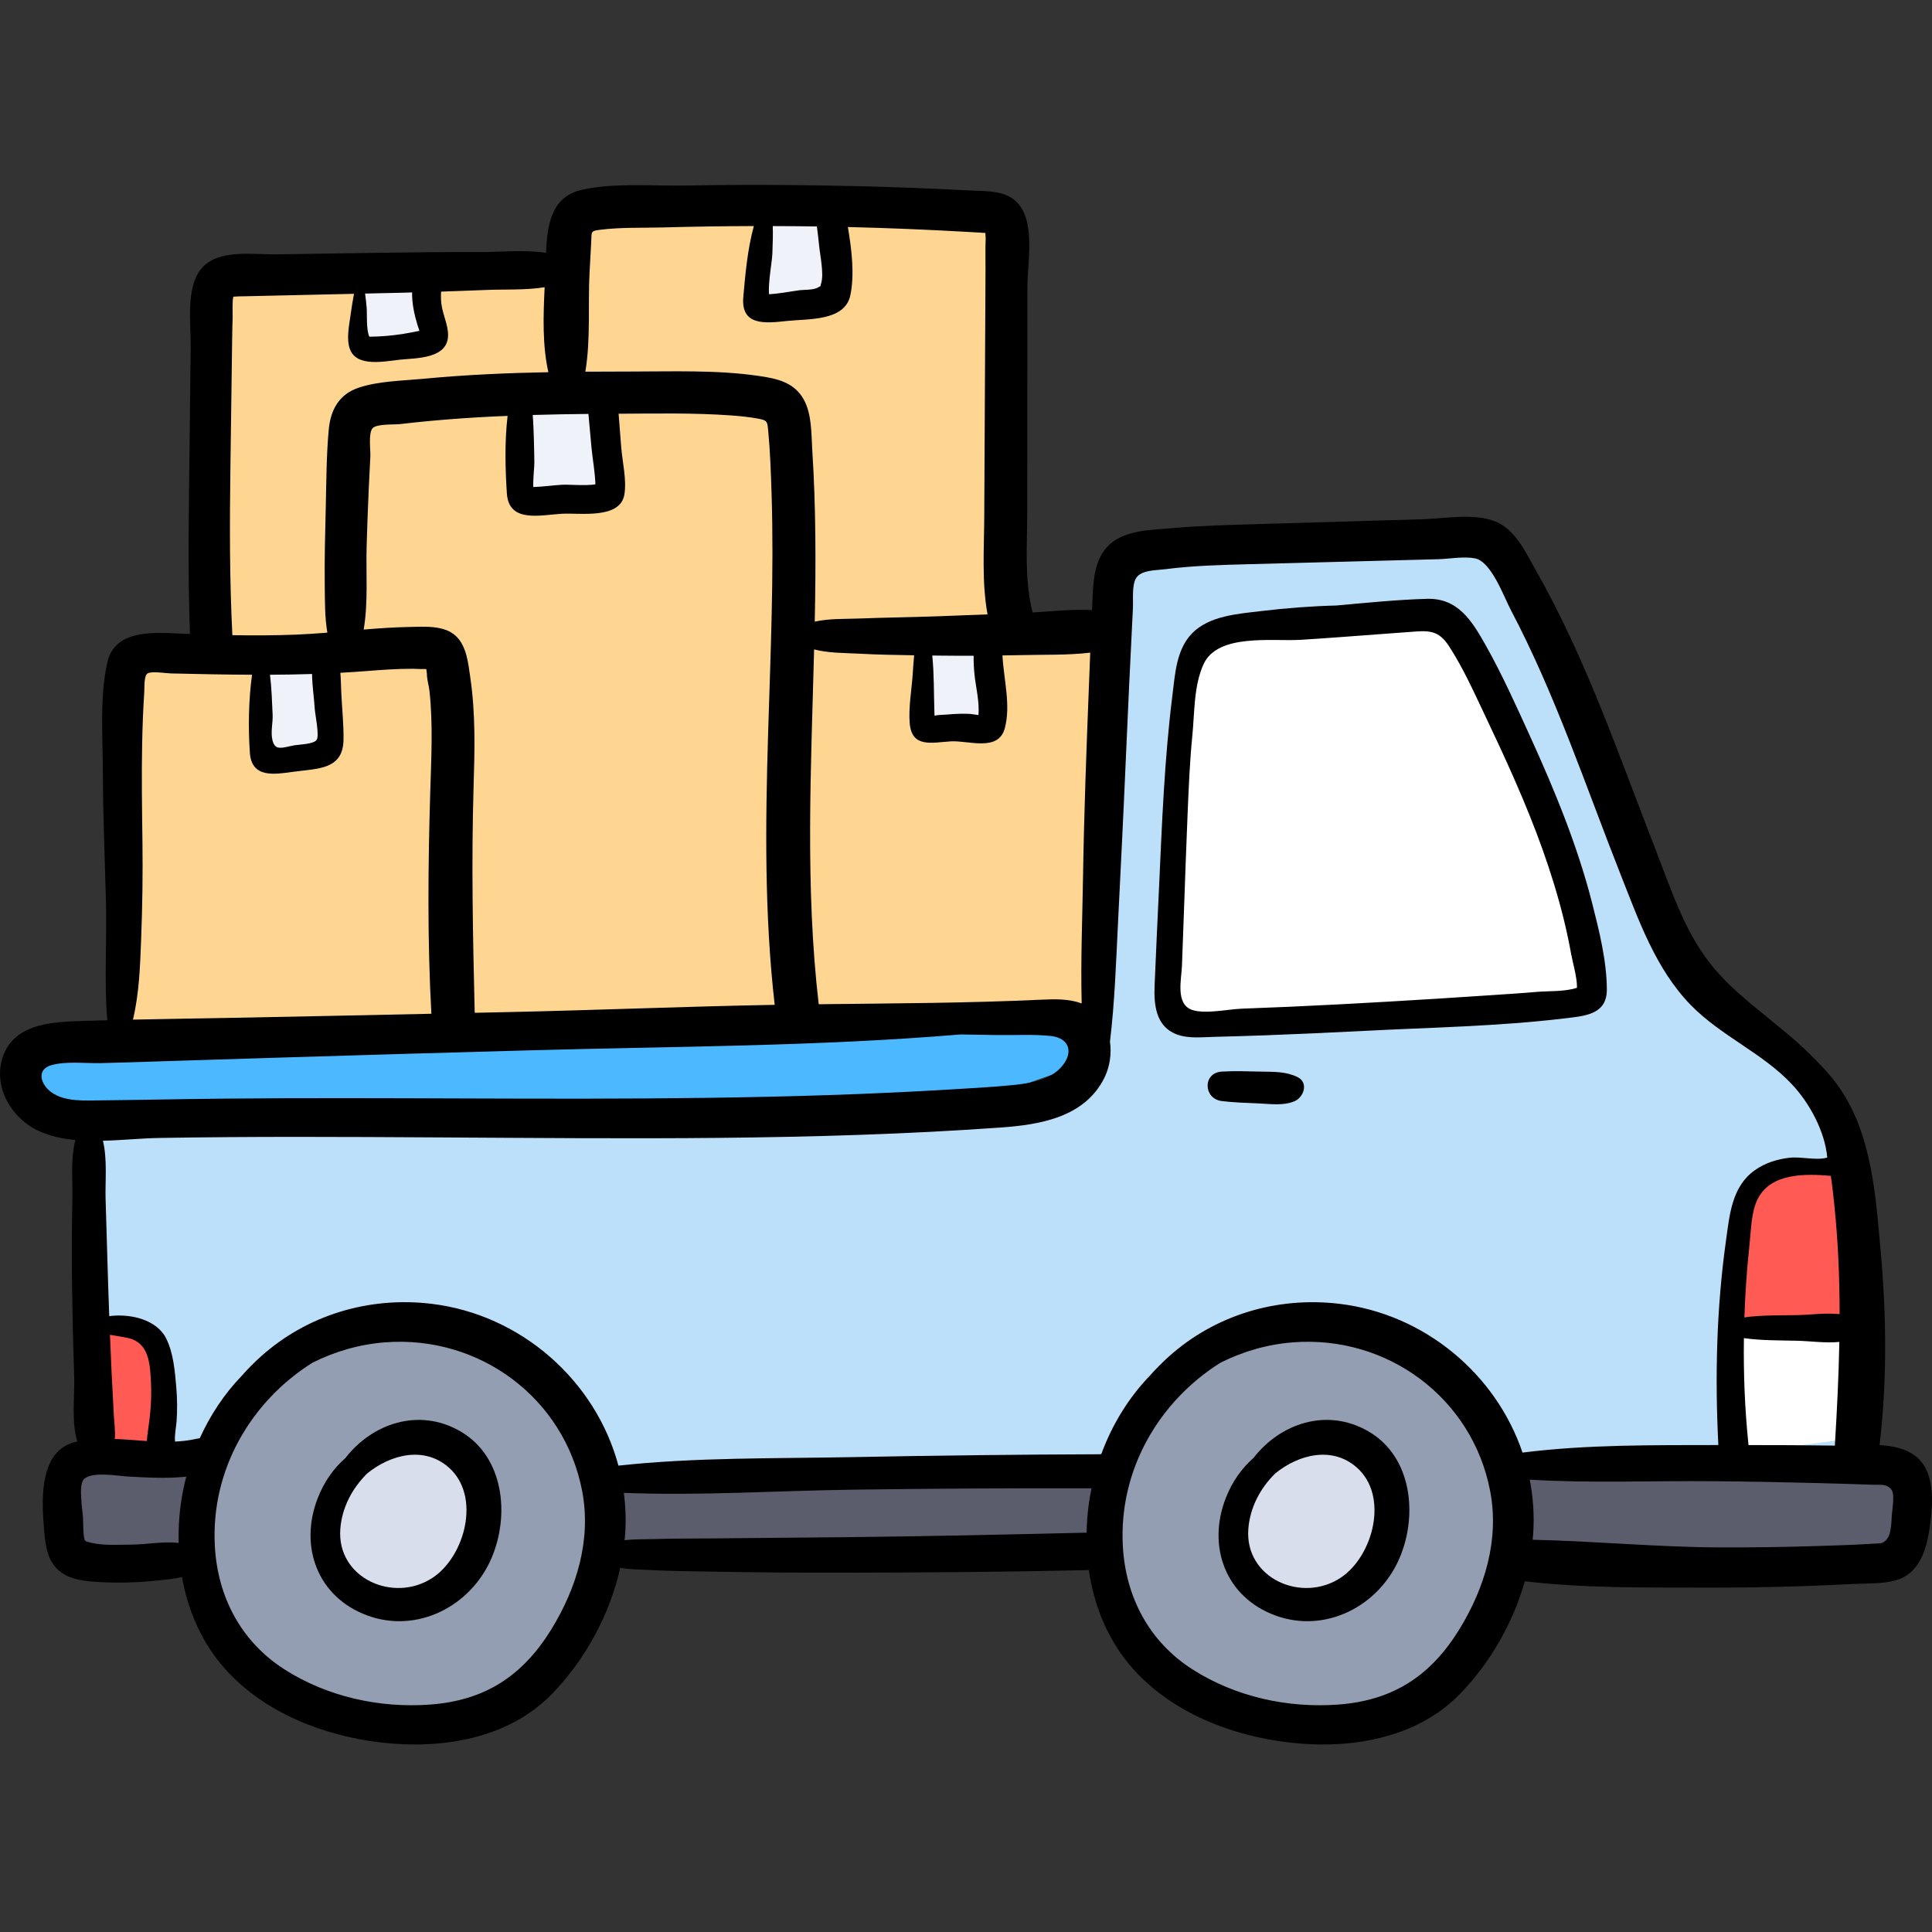 <svg viewBox="0 -49 512.001 512" xmlns="http://www.w3.org/2000/svg"><rect x="0" y="-49" width="512.001" height="512" fill="#333333" stroke="none"/><path d="m159.781 353.082c0 29.164-23.645 52.809-52.809 52.809-29.164 0-52.805-23.645-52.805-52.809 0-29.164 23.641-52.805 52.805-52.805 29.164 0 52.809 23.641 52.809 52.805zm0 0" fill="#939eb2"/><path d="m399.141 354.383c0 29.285-23.738 53.023-53.023 53.023-29.281 0-53.023-23.738-53.023-53.023 0-29.285 23.742-53.023 53.023-53.023 29.285 0 53.023 23.738 53.023 53.023zm0 0" fill="#939eb2"/><path d="m368.844 353.301c0 11.355-9.207 20.559-20.562 20.559s-20.559-9.203-20.559-20.559 9.203-20.559 20.559-20.559 20.562 9.203 20.562 20.559zm0 0" fill="#d8deec"/><path d="m128.617 353.301c0 11.355-9.207 20.559-20.559 20.559-11.355 0-20.562-9.203-20.562-20.559s9.207-20.559 20.562-20.559c11.352 0 20.559 9.203 20.559 20.559zm0 0" fill="#d8deec"/><path d="m54.332 337.352-38.363 1.074 3.754 24.949 32.734-1.609zm0 0" fill="#5b5d6d"/><path d="m161.016 340.332 132.781-1.062-4.602 22.66-128.887-1.414zm0 0" fill="#5b5d6d"/><path d="m400.023 338.207c1.062 0 103.746 1.062 103.746 1.062l-2.125 23.371-97.727.707zm0 0" fill="#5b5d6d"/><path d="m25.047 247.562 249.984-4.605 14.516-14.516 5.312-89.938 3.188-41.781 94.539-3.188 52.406 111.535 40.719 37.887 2.836 93.48s-87.812.707-88.523 1.77c-.707 1.062-12.746-36.828-33.637-37.535s-54.176-1.414-63.734 20.539c-9.559 21.953-23.016 18.766-23.016 18.766l-118.617.352s-15.582-36.469-41.074-37.176c-25.496-.711-42.492-3.543-52.406 13.098-9.914 16.645-14.516 19.477-23.723 19.832-9.207.352-18.77-2.836-18.77-2.836zm0 0" fill="#bce0f9"/><path d="m15.488 224.191 270.164-3.895v13.102l-27.262 9.559-165.711 3.188-80.379-.355-7.082-12.039zm0 0" fill="#4bb8ff"/><path d="m486.066 259.602-14.52.352-10.977 10.621-2.477 29.391 32.574.707zm0 0" fill="#ff5a53"/><path d="m488.191 332.539-.355-30.449-29.742-2.125s-.355 34.699-.355 35.762 30.453-3.188 30.453-3.188zm0 0" fill="#fff"/><path d="m26.465 301.027 12.746 1.418 5.664 13.809-1.059 19.828-18.77-2.832zm0 0" fill="#ff5a53"/><path d="m330.977 116.902c1.062 0 46.738-2.477 48.156-2.832 1.414-.352 11.332 11.684 11.332 11.684s33.992 74.715 29.742 84.629c-4.25 9.914-14.516 4.602-14.516 4.602l-92.418 6.02-3.895-10.621 3.539-79.316 4.605-11.332zm0 0" fill="#fff"/><path d="m290.965 117.988-25.562-.766 2.289-110.262s-116.367 0-115.223 1.527c1.145 1.523-5.723 14.117-5.723 14.117l-88.898 1.523-.762 98.055-23.273 4.578-3.816 99.582 262.879-4.578zm0 0" fill="#ffd592"/><g fill="#f0f2fa"><path d="m95.844 25.664c.484.324-.648 18.414-.648 18.414l20.031-4.684-3.555-13.566zm0 0"/><path d="m137.516 58.293 23.746-.645-.324 25.039-22.938.805zm0 0"/><path d="m68.383 126.301c.969 0 17.445.484 17.445.484l.16 23.906-17.766 3.07zm0 0"/><path d="m243.965 120.809c.484-.16 19.547.32 19.547.32l-.973 22.133-17.93.969zm0 0"/><path d="m202.613 6.445h18.414l-.969 20.027-4.848 6.301-15.184-.809 1.617-18.734zm0 0"/></g><path d="m121.875 330.242c-10.926-6.234-23.227-2.008-30.305 7.117-3.121 2.734-5.664 6.285-7.367 10.668-4.996 12.832-.039 26.27 13.172 31.102 13.254 4.844 27.363-2.473 32.828-15.09 4.973-11.469 3.398-27.105-8.328-33.797zm-7.156 38.836c-10.34 6.91-25.516.191-24.531-12.883.426-5.66 3.16-10.84 7.168-14.75 6.18-5.004 15.055-7.289 21.582-1.539 8.586 7.57 4.305 23.477-4.219 29.172zm0 0"/><path d="m362.504 330.242c-10.926-6.234-23.227-2.008-30.301 7.117-3.121 2.734-5.664 6.285-7.367 10.668-4.996 12.832-.039 26.27 13.172 31.102 13.254 4.844 27.363-2.473 32.828-15.09 4.973-11.469 3.398-27.105-8.332-33.797zm-7.152 38.836c-10.34 6.91-25.516.191-24.531-12.883.426-5.66 3.16-10.84 7.164-14.75 6.18-5.004 15.055-7.289 21.582-1.539 8.59 7.57 4.309 23.477-4.215 29.172zm0 0"/><path d="m507.305 336.633c-2.496-1.785-5.77-2.465-9.199-2.68 2.023-17.102 1.824-34.422.277-51.555-1.324-14.695-2.352-31.113-11.195-43.535-2.359-3.316-5.227-6.234-8.141-9.07-8.219-8.012-19.129-14.734-26.094-23.789-6.691-8.691-10.117-19.34-14.047-29.438-9.789-25.113-18.48-50.84-31.852-74.359-2.668-4.691-5.355-10.762-10.652-12.961-5.652-2.344-13.5-.816-19.449-.641-14.539.43-29.078.859-43.617 1.289-7.5.223-15.023.395-22.504 1.059-5.637.5-13.078.406-17.297 4.848-3.629 3.812-3.801 9.348-4.027 14.297-.039.859-.074 1.719-.109 2.582-5.168-.273-10.527.305-15.738.641-2.215-8.551-1.438-17.766-1.43-26.512.008-9.812.016-19.621.023-29.434l.023-30.484c.008-6.789 2.613-19.012-4.168-23.418-3.129-2.035-7.387-1.797-10.938-1.984-5.215-.281-10.43-.516-15.648-.715-10.09-.379-20.184-.602-30.281-.711-9.746-.109-19.496-.074-29.242.102-8.898.164-19.047-.809-27.758 1.125-8.262 1.832-9.242 9.496-9.535 16.715-5.746-.875-12.215-.188-17.508-.207-9.012-.027-18.02.066-27.031.203-9.012.133-18.023.27-27.035.402-6.098.09-15.562-1.543-19.918 3.965-4 5.066-2.613 14.406-2.684 20.422-.102 8.758-.195 17.52-.293 26.277-.184 16.652-.527 33.305.098 49.953-.445-.02-.895-.031-1.34-.047-7.176-.293-18.453-1.645-20.539 7.504-2.062 9.027-1.234 19.531-1.203 28.746.039 11.406.48 22.793.812 34.191.312 10.582-.508 21.414.363 31.969-1.629.047-3.258.082-4.883.137-8.309.277-19.773.055-22.891 9.82-2.516 7.871 2.516 16.188 9.688 19.414 3.008 1.352 6.266 2.055 9.633 2.371-1.312 4.836-.699 11.078-.793 15.375-.172 7.91-.195 15.84-.086 23.75.113 7.914.297 15.828.559 23.738.16 4.891-.793 11.836.84 17.02-.121.027-.242.039-.359.07-9.426 2.16-9.168 14.344-8.555 22.027.316 3.973.523 8.711 3.555 11.68 2.617 2.566 6.363 3.148 9.852 3.395 5.504.387 11.242.285 16.719-.332 2.164-.246 4.457-.371 6.516-.941 1.602 9.078 5.363 17.703 11.68 24.656 10.406 11.461 26.023 17.48 41.117 19.223 16.012 1.852 33.684-.934 45.305-12.918 8.715-8.988 15.277-20.938 18.039-33.375 2.59.457 5.328.438 7.938.582 5.566.305 11.156.324 16.73.43 11.5.223 23 .281 34.504.27 21.672-.02 43.348-.191 65.016-.68 1.402 9.742 5.246 19.051 11.984 26.473 10.402 11.457 26.023 17.477 41.117 19.219 16.012 1.852 33.68-.934 45.305-12.918 7.879-8.125 13.992-18.676 17.133-29.812 15.645 1.855 31.848 1.645 47.516 1.688 8.613.027 17.223-.105 25.828-.391 4.477-.148 8.953-.336 13.422-.57 3.754-.191 7.953.039 11.602-1.004 6.285-1.801 8.113-8.234 8.934-13.988.875-6.133 1.66-15.039-4.086-19.156zm-21.172-66.156c.996 9.66 1.379 19.23 1.383 28.789-3.719-.395-7.812.191-11.281.254-4.574.078-9.352-.016-13.949.59.109-3.102.258-6.199.469-9.289.234-3.43.539-6.852.91-10.266.414-3.812.406-8.484 2.219-11.957 3.539-6.785 12.586-6.555 19.309-5.988.391 2.656.68 5.301.941 7.867zm1.312 36.148c-.168 9.125-.629 18.258-1.191 27.469-.16 0-.324 0-.48 0-7.465-.102-14.93-.137-22.398-.133-.98-9.395-1.355-18.879-1.223-28.34 4.637.652 9.465.582 14.082.691 3.434.078 7.508.672 11.211.312zm-221.785-181.934c1.629-.027 3.258-.035 4.891-.078 6-.16 12.324.066 18.371-.656-.121 3.023-.238 6.047-.355 9.07-.652 16.676-1.285 33.352-1.547 50.043-.172 11.219-.652 22.566-.363 33.852-1.688-.625-3.453-.918-5.25-1.031-1.82-.113-3.668-.047-5.488.039-19.703.926-39.289.965-58.953 1.203-3.637-31.277-2.02-62.66-1.219-94.039 3.785 1.016 8.117.93 11.754 1.129 4.906.266 9.832.367 14.754.434-.172 1.758-.273 3.527-.398 5.305-.289 4.02-1.109 8.609-.781 12.641.547 6.672 5.762 5.188 10.891 4.867 4.652-.293 12.617 2.859 14.312-3.465 1.641-6.121-.266-12.836-.617-19.312zm-18.598.027c.832.012 1.66.02 2.488.031 2.828.035 5.648.035 8.473.027-.027 1.598.051 3.215.219 4.895.32 3.246 1.383 7.324 1.051 10.832-.922-.117-1.859-.301-2.281-.32-2.02-.086-4.043-.012-6.055.184-.691.066-2.293.047-3.293.293-.012-.324-.02-.648-.035-.973-.176-4.898-.066-10.008-.566-14.969zm-42.375-106.559c.074-2.414.195-4.84.102-7.246 3.898.012 7.797.039 11.695.098.219 1.668.426 3.34.586 5.02.242 2.586 1.328 7.512.555 10.012-.117.371-.16.617-.168.785-.152.059-.359.168-.637.34-1.191.738-3.688.574-5.148.773-2.531.348-5.246.898-7.879 1.031-.246-3.156.828-8.727.895-10.812zm-48.449 5.062c.145-2.719.312-5.438.445-8.156.129-2.699-.238-2.844 2.348-3.172 5.465-.691 11.203-.473 16.703-.621 8.012-.219 16.027-.34 24.043-.363-1.676 6.074-2.281 12.938-2.793 18.777-.676 7.691 5.738 7.016 11.586 6.371 5.488-.602 15.297.137 16.773-6.77 1.16-5.445.371-12.129-.648-18.121 5.262.125 10.523.293 15.785.508 5.566.23 11.133.504 16.691.824 1.324.078 2.648.156 3.969.238.012.363.031.867.074 1.539-.121 2.793-.027 5.613-.043 8.41-.055 10.512-.109 21.023-.16 31.535-.059 11.211-.113 22.426-.172 33.637-.043 8.602-.684 17.453.871 25.961-4.402.168-8.805.34-13.207.504-7 .258-14.008.324-21.004.598-3.637.145-7.836-.039-11.582.832.309-15.098.32-30.195-.645-45.273-.281-4.414-.066-9.734-2.332-13.719-2.582-4.539-7.215-5.469-12.004-6.156-11.246-1.613-22.766-1.133-34.09-1.141-3.91-.004-7.816.012-11.727.039 1.449-8.531.668-17.824 1.117-26.281zm-31.605 107.324c-.539-3.684-.941-8.344-3.863-11.039-3.133-2.887-8.449-2.426-12.375-2.352-4.012.074-8.012.355-12.016.684 1.227-7.176.586-15.039.781-22.008.148-5.188.34-10.379.574-15.566.125-2.77.266-5.535.414-8.301.086-1.641-.582-6.164.59-7.477 1.078-1.211 5.777-.922 7.254-1.094 2.734-.324 5.473-.609 8.215-.863 5.48-.504 10.977-.875 16.473-1.152 1.281-.062 2.562-.105 3.84-.16-.805 6.801-.617 14.23-.188 20.586.539 7.895 8.969 5.656 14.602 5.344 4.738-.262 15.391 1.508 16.527-5.051.664-3.848-.523-8.723-.832-12.578-.234-2.957-.441-5.918-.691-8.875 9.902-.043 19.906-.262 29.781.445 2.363.172 4.727.406 7.059.832 2.672.488 2.57.766 2.824 3.434.516 5.441.699 10.938.875 16.398.672 21.246-.277 42.496-.922 63.73-.723 23.961-.98 47.965 1.75 71.816-.281.004-.562.008-.844.012-23.023.43-46.039 1.379-69.062 1.887-3.188.074-6.375.137-9.562.207-.012-.098-.023-.191-.039-.285-.477-19.875-.891-39.688-.293-59.574.293-9.699.551-19.363-.871-29zm31.305-69.852c.25 2.945.543 5.887.805 8.828.285 3.152.961 6.578 1.043 9.84-2.715.43-7.098-.004-8.852.105-2.484.152-5.074.523-7.605.605-.098-1.891.297-5.586.281-6.445-.039-2.043-.051-4.086-.125-6.129-.078-2.168-.133-4.355-.305-6.523 4.918-.145 9.836-.234 14.758-.281zm-49.531-32.113c.934-.02 1.867-.055 2.805-.082-.062 2.926.621 5.973 1.434 8.656.168.512.34 1.02.512 1.527-1.637.332-4.242.801-4.555.848-2.867.426-5.812.691-8.727.695-.867-1.992-.566-5.938-.703-7.645-.102-1.266-.258-2.523-.418-3.785 3.219-.07 6.434-.145 9.652-.215zm-45.348 46.547c.105-7.746.211-15.496.316-23.242.047-3.676.09-7.352.148-11.023.031-1.93.062-3.855.133-5.785.031-.828-.164-4.234.188-5.453.988-.07 1.98-.113 2.973-.109 1.73-.055 3.465-.078 5.199-.117l11.438-.258c4.117-.094 8.238-.184 12.355-.277-.312 1.746-.621 3.496-.852 5.262-.371 2.883-1.258 6.57-.223 9.402 1.789 4.898 9.336 3.195 13.273 2.789 4.043-.418 11.793-.227 12.656-5.496.441-2.707-1-5.684-1.527-8.301-.293-1.457-.328-2.852-.242-4.238 4.129-.133 8.258-.285 12.387-.453 4.543-.188 10.062.102 15.055-.715-.352 7.379-.637 15.379.992 22.523-5.227.102-10.453.25-15.676.508-5.844.285-11.68.684-17.5 1.242-5.52.523-11.766.582-17.059 2.34-5.25 1.738-7.496 5.902-7.977 11.18-.621 6.805-.621 13.719-.785 20.547-.168 6.914-.355 13.848-.27 20.762.051 4.16-.004 8.379.691 12.441-2.742.219-5.492.41-8.242.523-5.648.227-11.289.238-16.93.148-.754-14.73-.723-29.449-.523-44.199zm11.188 65.246c-.168-3.492-.258-7.059-.699-10.555 3.715-.02 7.434-.086 11.152-.203.027 3.098.535 6.285.711 9.234.086 1.422 1.289 7.164.5 8.234-.824 1.117-4.18 1.172-5.973 1.441-1.207.184-3.527 1.016-4.629.441-.84-.441-1.113-1.66-1.23-2.5-.281-2.035.266-4.062.168-6.094zm-34.84 59.391c.336-8.617.457-17.27.34-25.895-.113-8.633-.25-17.266-.074-25.898.09-4.48.258-8.965.551-13.441.102-1.586-.113-4.504.922-5.086 1.129-.633 4.773-.012 6.125.02 7.219.168 14.375.32 21.523.348-.934 6.746-1.031 14.234-.574 20.703.48 6.766 6.5 5.707 11.559 5.012 6.391-.879 13.121-.508 13.254-8.445.07-4.094-.391-8.254-.582-12.348-.09-1.852-.105-3.66-.25-5.438 2.281-.125 4.562-.273 6.852-.453 4.117-.328 8.238-.629 12.371-.613 1.02.004 2.082.125 3.094.062.156.008.309.016.465.027.047.613.152 1.246.152 1.203-.031 1.445.516 3.094.676 4.535.957 8.793.488 17.691.219 26.508-.598 19.652-.793 39.445.289 59.09-17.945.387-35.891.758-53.836 1.098-8.418.16-16.836.273-25.25.457 1.668-6.977 1.898-14.281 2.176-21.445zm-23.793 40.695c-2.934-2.141-4.039-6.113.117-7.215 4.004-1.059 8.887-.418 12.984-.508 5.629-.121 11.254-.332 16.883-.508 10.902-.34 21.805-.68 32.711-1.02 21.453-.672 42.91-1.266 64.367-1.863 37.84-1.059 76.027-1.02 113.82-4.203 3.316.055 6.633.113 9.957.16 4.594.062 9.348-.23 13.922.23 5.395.543 6.215 4.855 2.555 8.586-3.281 3.344-8.539 4.051-12.969 4.48-5.449.531-10.941.809-16.41 1.141-42.73 2.574-85.543 2.512-128.332 2.363-21.41-.074-42.816-.164-64.223.051-10.809.105-21.613.344-32.422.457-4.105.043-9.438.418-12.961-2.152zm34.266 109.359c-.445 3.332-.625 6.711-.543 10.082-4.031-.492-8.734.422-12.301.434-3.418.016-7.359.301-10.711-.438-.629-.141-1.625-.41-1.777-.625-.566-.785-.48-5.172-.551-6.18-.137-1.973-1.238-8.449.188-10.02 2.027-2.242 9.164-.914 11.742-.773 5.227.285 10.316.566 15.426.039-.633 2.461-1.133 4.961-1.473 7.48zm-17.695-23.512c-.219-3.781-.418-7.566-.602-11.348-.168-3.41-.309-6.816-.445-10.227 1.551.285 3.125.496 4.695.832 5.859 1.238 5.961 7.254 6.191 12.215.199 4.336-.234 8.543-.867 12.824-.121.828-.207 1.582-.227 2.293-2.84-.188-5.688-.453-8.516-.562.203-1.898-.105-3.891-.23-6.027zm115.93 56.48c-7.574 12.305-17.543 18.867-32.102 19.941-13.383.992-27.234-2.051-38.598-9.305-11.504-7.344-17.77-19.223-18.484-32.773-1.074-20.25 9.656-38.309 25.836-48.492 5.98-3.02 12.531-4.902 19.238-5.422 24.98-1.941 47.566 14.688 52.281 39.445 2.449 12.855-1.438 25.664-8.172 36.605zm142.398-32.969c-.328 2.434-.5 4.895-.551 7.355-21.473.512-42.945.984-64.426 1.203-11.152.113-22.305.184-33.461.309-5.574.062-11.156.008-16.727.184-2.531.082-5.227 0-7.824.301.059-.594.125-1.188.164-1.781.234-3.656.098-7.25-.359-10.766 20.18.797 40.582-.57 60.746-.848 21.062-.289 42.129-.402 63.195-.359-.301 1.457-.559 2.926-.758 4.402zm98.234 32.969c-7.574 12.305-17.543 18.867-32.102 19.941-13.383.992-27.238-2.051-38.598-9.305-11.508-7.344-17.77-19.223-18.488-32.773-1.07-20.25 9.66-38.309 25.84-48.492 5.98-3.02 12.531-4.902 19.238-5.422 24.98-1.941 47.562 14.688 52.281 39.445 2.449 12.855-1.438 25.664-8.172 36.605zm16.738-46.832c-7.039-20.816-25.953-36.754-48.59-39.438-16.457-1.953-32.895 2.949-45.234 14.07-1.684 1.52-3.355 3.199-4.965 5.016-5.703 5.926-10.027 13.07-12.852 20.789-21.926.078-43.852.324-65.77.758-20.617.406-41.637.027-62.184 2.258-6.027-22.488-25.754-40.062-49.629-42.895-16.457-1.953-32.895 2.949-45.234 14.074-1.684 1.516-3.355 3.199-4.965 5.016-4.648 4.828-8.375 10.473-11.129 16.57-.27.02-.539.055-.824.117-1.895.438-3.805.656-5.719.75-.18-1.77.277-3.598.406-5.383.211-2.961.18-5.938-.07-8.895-.355-4.273-.758-9.27-2.734-13.141-2.496-4.879-9.332-6.562-15.043-5.832-.102-2.859-.207-5.719-.297-8.578-.242-7.57-.469-15.145-.676-22.719-.117-4.23.496-10.355-.703-15.176 5.086-.129 10.195-.66 14.883-.742 24.562-.426 49.129-.285 73.691-.148 49.754.273 99.688.93 149.355-2.617 10.547-.754 22.336-2.742 27.504-13.246 1.395-2.84 1.902-6.281 1.449-9.52 1.258-10.434 1.609-20.977 2.129-31.469.691-13.902 1.395-27.801 1.996-41.707.598-13.898 1.25-27.797 1.957-41.691.113-2.184-.324-5.984.809-7.918 1.305-2.227 5.32-2.098 7.758-2.41 7.445-.961 14.961-1.137 22.457-1.336 13.5-.363 27-.711 40.5-1.066 3.113-.082 6.23-.164 9.348-.246 3.004-.082 6.758-.801 9.742-.238 4.359.82 7.598 10.016 9.539 13.695 11.863 22.516 19.867 46.777 29.203 70.383 4.754 12.035 9.25 24.809 18.441 34.266 8.039 8.262 19.016 12.707 26.812 21.008 4.727 5.035 8.766 12.488 9.402 19.445-2.777.867-6.84-.293-9.934.051-3.316.367-6.527 1.363-9.266 3.312-6.094 4.336-6.676 11.738-7.633 18.578-2.531 18.055-2.949 36.086-2.035 54.254-17.215.035-34.793-.16-51.898 2zm97.883 16.395c-.133 1.688-.109 4.793-1.121 6.254-1.168 1.688-1.961 1.352-4.23 1.508-4.461.305-8.949.422-13.418.574-8.949.297-17.906.43-26.859.395-16.543-.062-33.066-1.676-49.57-2.027.051-.555.113-1.109.148-1.664.32-4.879-.02-9.656-.922-14.262 16.133.984 32.492.254 48.617.406 9.176.082 18.352.25 27.527.492 4.941.129 9.879.266 14.82.457 1.879.074 3.781-.371 4.969 1.426.801 1.219.152 5.008.039 6.441zm0 0"/><path d="m405.492 146.133c-3.695-8.102-7.367-16.316-11.738-24.082-3.672-6.523-7.363-12.594-15.602-12.355-7.996.227-16.051 1.055-24.051 1.77-6.734.172-13.426.699-19.84 1.473-6.137.734-13.844 1.223-18.395 5.949-4.145 4.305-4.461 10.781-5.164 16.387-2.109 16.816-2.762 33.738-3.531 50.656-.398 8.762-.844 17.523-1.191 26.289-.207 5.156.348 10.852 5.918 12.926 3.105 1.152 6.754.703 9.984.629 4.531-.105 9.062-.25 13.594-.414 8.715-.316 17.426-.719 26.133-1.168 17.578-.91 35.441-1.199 52.926-3.297 5.344-.641 11.312-.945 11.297-7.648-.02-7.555-2.012-15.516-3.863-22.789-3.898-15.305-9.941-29.977-16.477-44.324zm1.906 67.719c-4.461.387-8.934.656-13.402.957-8.703.586-17.41 1.133-26.117 1.637-8.707.504-17.414.969-26.129 1.355-4.18.188-8.363.355-12.547.504-3.711.129-9.633 1.477-13.16.371-4.637-1.453-2.941-8.156-2.812-11.715.168-4.555.332-9.113.5-13.668.328-8.957.621-17.91 1.004-26.863.293-6.836.574-13.703 1.25-20.516.613-6.172.352-13.086 2.945-18.84 3.742-8.312 18.273-6.051 25.773-6.516 6.801-.422 13.594-.949 20.391-1.453 3.398-.25 6.797-.512 10.195-.754 4.227-.305 6.371.297 8.727 3.914 3.617 5.562 6.375 11.688 9.215 17.668 5.645 11.883 11.164 23.84 15.582 36.238 2.148 6.027 4.047 12.148 5.578 18.359.762 3.102 1.43 6.219 1.996 9.363.387 2.16 1.586 6.137 1.531 8.871-3.074 1.078-7.672.84-10.52 1.086zm0 0"/><path d="m343.863 236.441c-3.02-1.484-6.082-1.383-9.395-1.449-3.551-.07-7.133-.219-10.676-.008-5.129.305-4.902 7.207 0 7.809 3.277.402 6.617.48 9.91.633 3.102.145 6.398.633 9.32-.574 2.492-1.027 3.848-4.934.84-6.41zm0 0"/></svg>